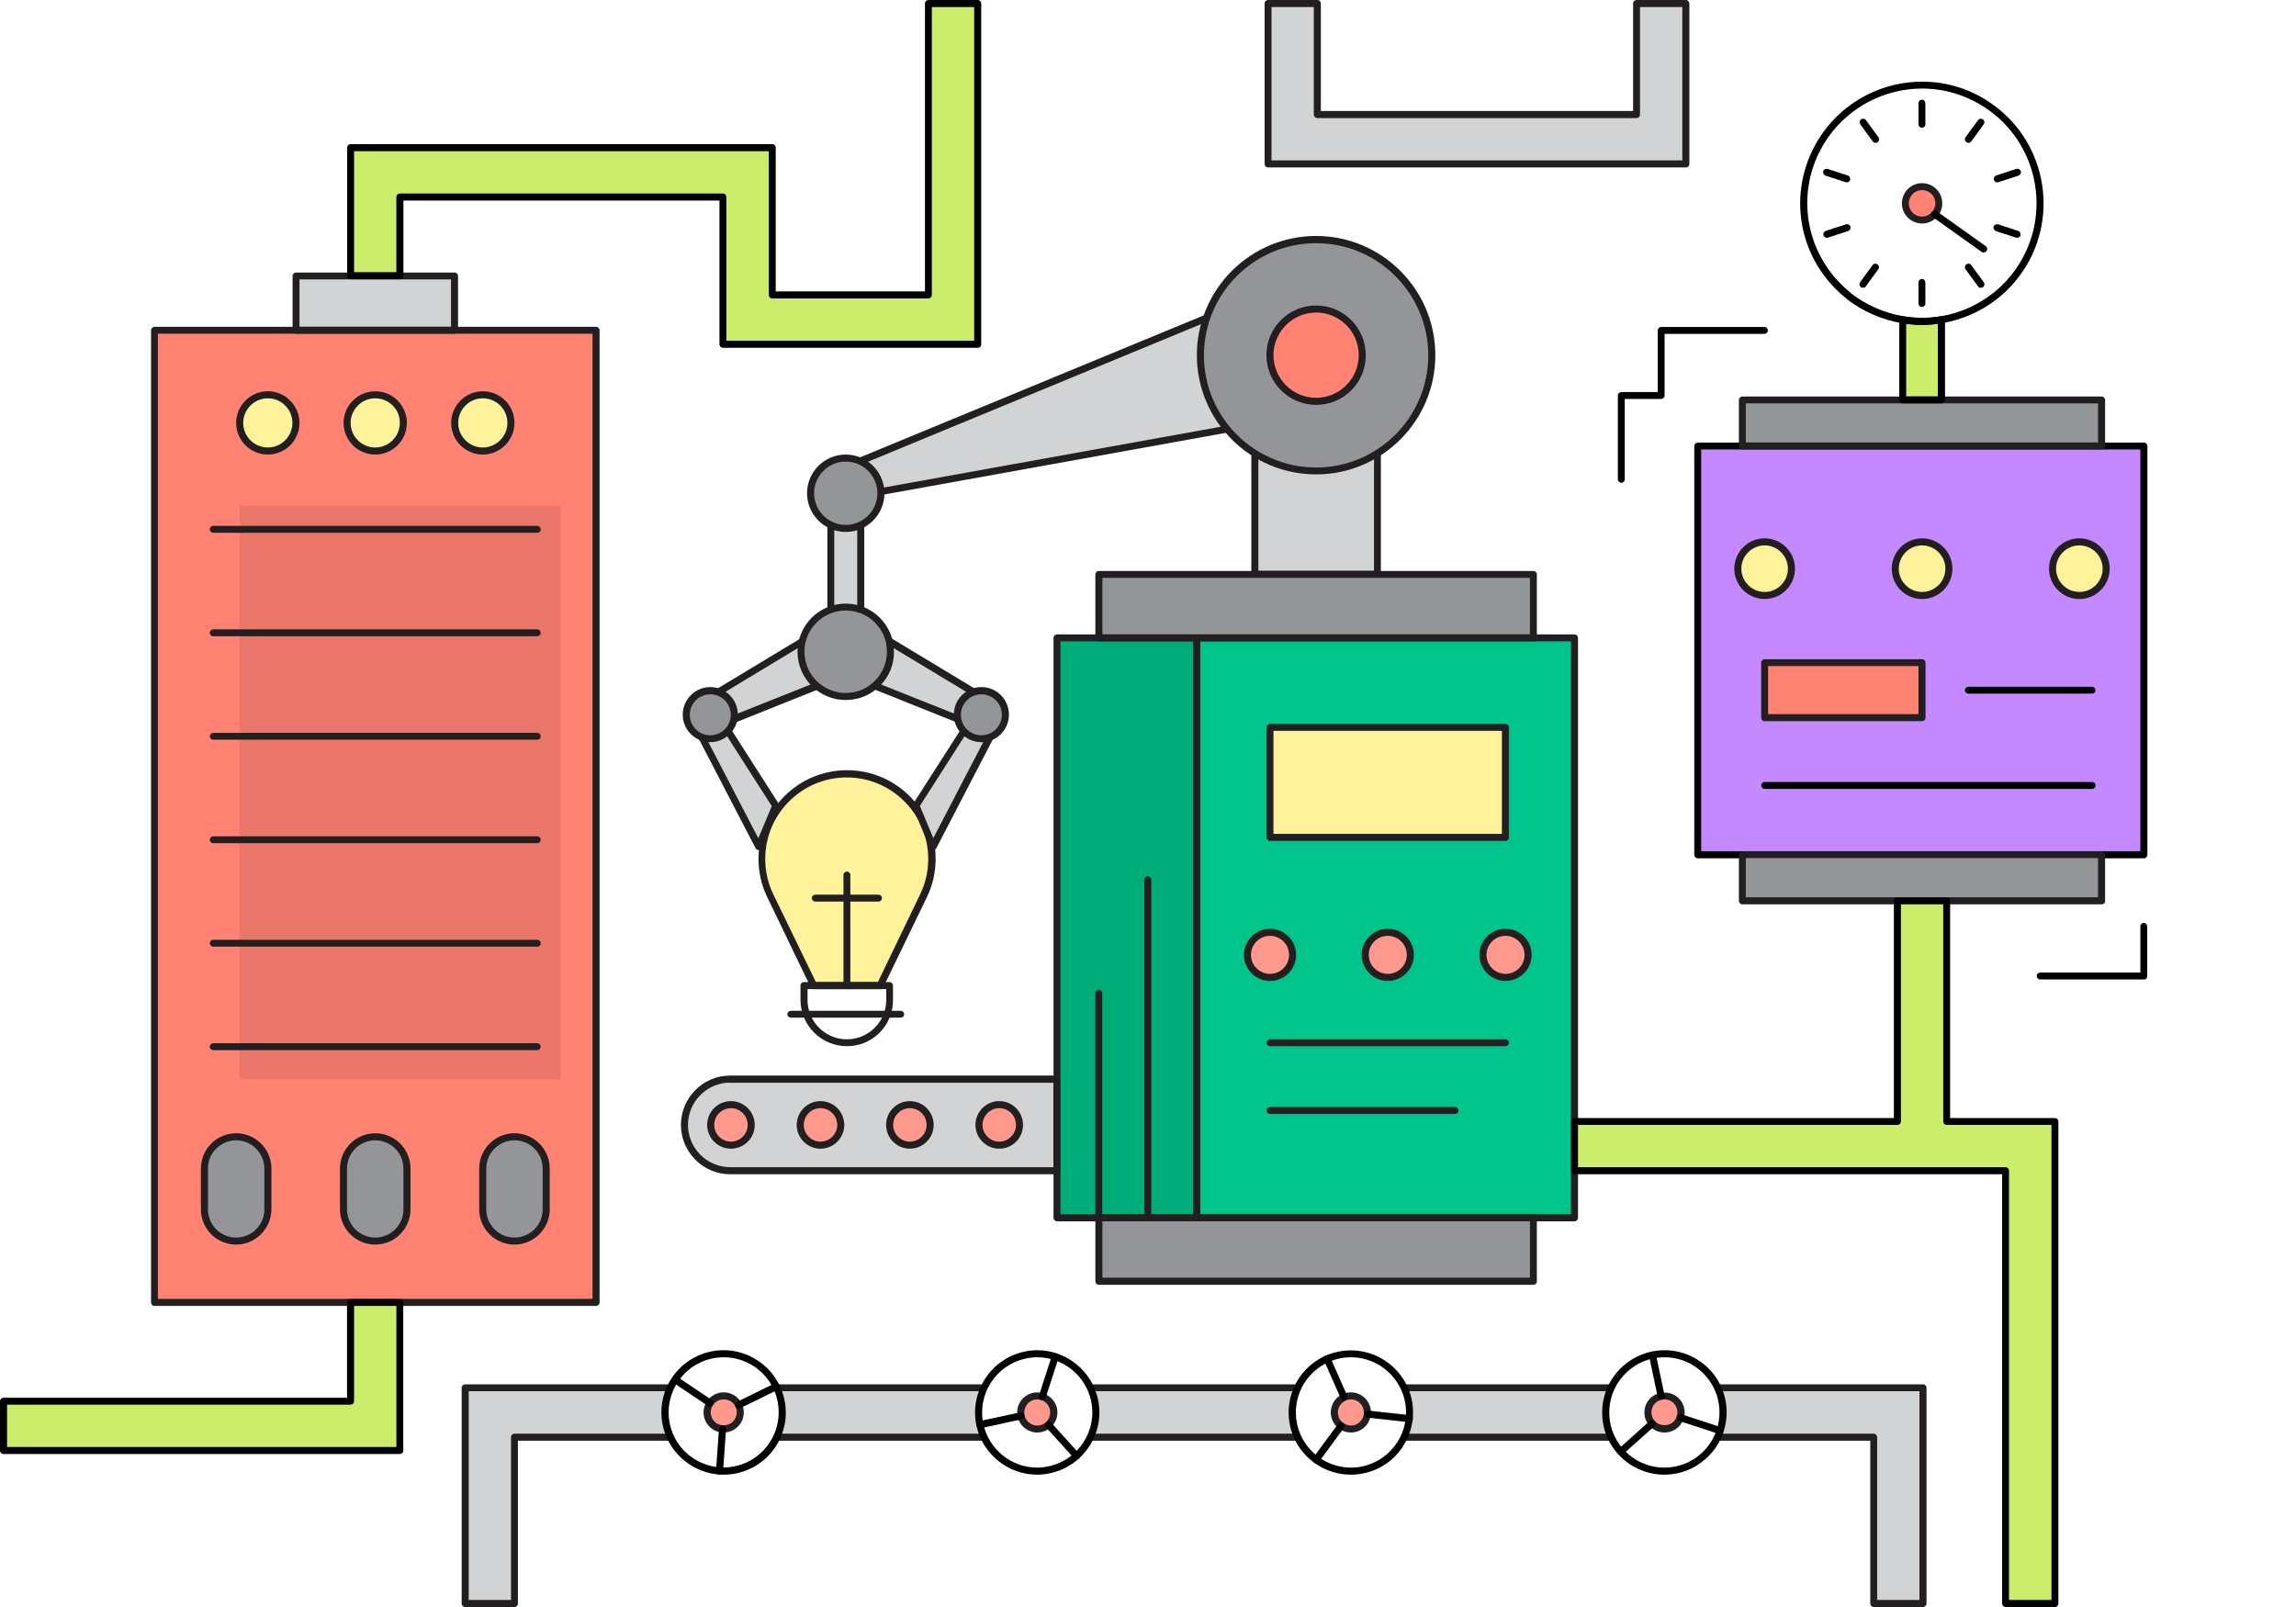 <?xml version="1.0" encoding="utf-8"?>
<!-- Generator: Adobe Illustrator 16.0.0, SVG Export Plug-In . SVG Version: 6.00 Build 0)  -->
<!DOCTYPE svg PUBLIC "-//W3C//DTD SVG 1.1//EN" "http://www.w3.org/Graphics/SVG/1.1/DTD/svg11.dtd">
<svg version="1.1" id="Layer_1" xmlns="http://www.w3.org/2000/svg" xmlns:xlink="http://www.w3.org/1999/xlink" x="0px" y="0px"
	 width="1400px" height="980px" viewBox="0 0 1400 980" enable-background="new 0 0 1400 980" xml:space="preserve">
<g>
	<g>
		<g>
			<rect fill="#FFFFFF" width="1400" height="980"/>
		</g>
	</g>
	<g>
		<rect x="94.2" y="201.4" fill="#FF8273" width="269.3" height="592.8"/>
		<path fill="#231F20" d="M363.5,796.4H94.2c-1.2,0-2.1-1-2.1-2.1V201.4c0-1.2,1-2.1,2.1-2.1h269.3c1.2,0,2.1,1,2.1,2.1v592.8
			C365.6,795.4,364.6,796.4,363.5,796.4z M96.3,792.1h265V203.5h-265V792.1z"/>
	</g>
	<g>
		<rect x="146.1" y="308.6" fill="#EB776A" width="195.9" height="349.5"/>
	</g>
	<g>
		<polygon fill="#D1D3D4" points="520.8,302.8 515.7,284.9 762.2,183.1 765.2,258.7 		"/>
		<path fill="#231F20" d="M520.8,304.9c-0.9,0-1.8-0.6-2.1-1.6l-5-17.9c-0.3-1,0.2-2.2,1.3-2.6l246.4-101.8c0.6-0.3,1.4-0.2,2,0.2
			c0.6,0.4,1,1,1,1.7l3,75.6c0,1.1-0.7,2-1.8,2.2l-244.4,44.1C521,304.9,520.9,304.9,520.8,304.9z M518.3,286.1l4,14.2l240.6-43.4
			l-2.8-70.7L518.3,286.1z"/>
	</g>
	<g>
		<rect x="506.6" y="317.9" fill="#D1D3D4" width="18.3" height="73.4"/>
		<path fill="#231F20" d="M524.9,393.4h-18.3c-1.2,0-2.1-1-2.1-2.1v-73.4c0-1.2,1-2.1,2.1-2.1h18.3c1.2,0,2.1,1,2.1,2.1v73.4
			C527,392.4,526.1,393.4,524.9,393.4z M508.7,389.1h14V320h-14V389.1z"/>
	</g>
	<g>
		<rect x="765.2" y="267" fill="#D1D3D4" width="74.8" height="83.3"/>
		<path fill="#231F20" d="M839.9,352.4h-74.8c-1.2,0-2.1-1-2.1-2.1V267c0-1.2,1-2.1,2.1-2.1h74.8c1.2,0,2.1,1,2.1,2.1v83.3
			C842.1,351.5,841.1,352.4,839.9,352.4z M767.3,348.1h70.5v-79h-70.5V348.1z"/>
	</g>
	<g>
		<path fill="#FFF29B" d="M516.4,471.9c-28.6,0-51.9,23.2-51.9,51.9c0,7.7,1.7,15,4.7,21.5l26.8,55.6v0.2h0.1h40.5l26.3-54.7
			c3.3-6.8,5.2-14.5,5.2-22.7C568.2,495.1,545,471.9,516.4,471.9z"/>
		<path fill="#231F20" d="M536.7,603.2h-40.5c-1.1,0-2-0.8-2.2-1.8l-26.6-55.2c-3.3-7.1-4.9-14.7-4.9-22.5c0-29.8,24.2-54,54-54
			c29.8,0,54,24.2,54,54c0,8.3-1.8,16.2-5.4,23.6L538.6,602C538.3,602.8,537.5,603.2,536.7,603.2z M497.5,598.9h37.8l25.7-53.4
			c3.3-6.8,5-14.1,5-21.7c0-27.4-22.3-49.7-49.7-49.7c-27.4,0-49.7,22.3-49.7,49.7c0,7.2,1.5,14.1,4.5,20.7L497.5,598.9z"/>
	</g>
	<g>
		<path fill="#231F20" d="M516.4,638c-15.6,0-28.3-12.7-28.3-28.3v-8.7c0-1.2,1-2.1,2.1-2.1h52.2c1.2,0,2.1,1,2.1,2.1v8.7
			C544.7,625.4,532,638,516.4,638z M492.4,603.2v6.6c0,13.2,10.7,24,24,24c13.2,0,24-10.7,24-24v-6.6H492.4z"/>
	</g>
	<g>
		<path fill="#231F20" d="M549.2,620.6h-67c-1.2,0-2.1-1-2.1-2.1c0-1.2,1-2.1,2.1-2.1h67c1.2,0,2.1,1,2.1,2.1
			C551.4,619.7,550.4,620.6,549.2,620.6z"/>
	</g>
	<g>
		<rect x="644.5" y="389" fill="#00AD79" width="85.3" height="353.7"/>
		<path fill="#231F20" d="M729.8,744.8h-85.3c-1.2,0-2.1-1-2.1-2.1V389c0-1.2,1-2.1,2.1-2.1h85.3c1.2,0,2.1,1,2.1,2.1v353.7
			C731.9,743.8,730.9,744.8,729.8,744.8z M646.6,740.5h81V391.1h-81V740.5z"/>
	</g>
	<g>
		<rect x="729.8" y="389" fill="#00C489" width="230.3" height="353.7"/>
		<path fill="#231F20" d="M960.1,744.8H729.8c-1.2,0-2.1-1-2.1-2.1V389c0-1.2,1-2.1,2.1-2.1h230.3c1.2,0,2.1,1,2.1,2.1v353.7
			C962.2,743.8,961.3,744.8,960.1,744.8z M731.9,740.5h226V391.1h-226V740.5z"/>
	</g>
	<g>
		<path fill="#D1D3D4" d="M644.5,658.1H445.3c-15.4,0-27.9,12.5-27.9,27.9c0,15.4,12.5,27.9,27.9,27.9h199.1V658.1z"/>
		<path fill="#231F20" d="M644.5,716.1H445.3c-16.6,0-30.1-13.5-30.1-30.1c0-16.6,13.5-30.1,30.1-30.1h199.1c1.2,0,2.1,1,2.1,2.1
			v55.8C646.6,715.1,645.6,716.1,644.5,716.1z M445.3,660.2c-14.2,0-25.8,11.6-25.8,25.8s11.6,25.8,25.8,25.8h197v-51.5H445.3z"/>
	</g>
	<g>
		<path fill="#FF998D" d="M458.1,686c0,6.8-5.5,12.4-12.4,12.4s-12.4-5.5-12.4-12.4c0-6.8,5.5-12.4,12.4-12.4S458.1,679.2,458.1,686
			z"/>
		<path fill="#231F20" d="M445.7,700.5c-8,0-14.5-6.5-14.5-14.5c0-8,6.5-14.5,14.5-14.5c8,0,14.5,6.5,14.5,14.5
			C460.2,694,453.7,700.5,445.7,700.5z M445.7,675.8c-5.6,0-10.2,4.6-10.2,10.2s4.6,10.2,10.2,10.2c5.6,0,10.2-4.6,10.2-10.2
			S451.3,675.8,445.7,675.8z"/>
	</g>
	<g>
		<circle fill="#FF998D" cx="500.3" cy="686" r="12.4"/>
		<path fill="#231F20" d="M500.3,700.5c-8,0-14.5-6.5-14.5-14.5c0-8,6.5-14.5,14.5-14.5s14.5,6.5,14.5,14.5
			C514.8,694,508.3,700.5,500.3,700.5z M500.3,675.8c-5.6,0-10.2,4.6-10.2,10.2s4.6,10.2,10.2,10.2s10.2-4.6,10.2-10.2
			S505.9,675.8,500.3,675.8z"/>
	</g>
	<g>
		<circle fill="#FF998D" cx="554.8" cy="686" r="12.4"/>
		<path fill="#231F20" d="M554.8,700.5c-8,0-14.5-6.5-14.5-14.5c0-8,6.5-14.5,14.5-14.5c8,0,14.5,6.5,14.5,14.5
			C569.3,694,562.8,700.5,554.8,700.5z M554.8,675.8c-5.6,0-10.2,4.6-10.2,10.2s4.6,10.2,10.2,10.2c5.6,0,10.2-4.6,10.2-10.2
			S560.4,675.8,554.8,675.8z"/>
	</g>
	<g>
		<path fill="#FF998D" d="M621.7,686c0,6.8-5.5,12.4-12.4,12.4c-6.8,0-12.4-5.5-12.4-12.4c0-6.8,5.5-12.4,12.4-12.4
			C616.2,673.7,621.7,679.2,621.7,686z"/>
		<path fill="#231F20" d="M609.3,700.5c-8,0-14.5-6.5-14.5-14.5c0-8,6.5-14.5,14.5-14.5c8,0,14.5,6.5,14.5,14.5
			C623.8,694,617.3,700.5,609.3,700.5z M609.3,675.8c-5.6,0-10.2,4.6-10.2,10.2s4.6,10.2,10.2,10.2c5.6,0,10.2-4.6,10.2-10.2
			S615,675.8,609.3,675.8z"/>
	</g>
	<g>
		<rect x="670" y="742.7" fill="#939598" width="265" height="38.7"/>
		<path fill="#231F20" d="M935,783.5H670c-1.2,0-2.1-1-2.1-2.1v-38.7c0-1.2,1-2.1,2.1-2.1h265c1.2,0,2.1,1,2.1,2.1v38.7
			C937.2,782.5,936.2,783.5,935,783.5z M672.2,779.2h260.7v-34.4H672.2V779.2z"/>
	</g>
	<g>
		<rect x="670" y="350.3" fill="#939598" width="265" height="38.7"/>
		<path fill="#231F20" d="M935,391.1H670c-1.2,0-2.1-1-2.1-2.1v-38.7c0-1.2,1-2.1,2.1-2.1h265c1.2,0,2.1,1,2.1,2.1V389
			C937.2,390.1,936.2,391.1,935,391.1z M672.2,386.8h260.7v-34.4H672.2V386.8z"/>
	</g>
	<g>
		<path fill="#939598" d="M873.1,216.6c0,38.9-31.6,70.5-70.5,70.5c-38.9,0-70.5-31.6-70.5-70.5c0-38.9,31.6-70.5,70.5-70.5
			C841.5,146.1,873.1,177.7,873.1,216.6z"/>
		<path fill="#231F20" d="M802.5,289.3c-40.1,0-72.7-32.6-72.7-72.7c0-40.1,32.6-72.7,72.7-72.7c40.1,0,72.7,32.6,72.7,72.7
			C875.2,256.7,842.6,289.3,802.5,289.3z M802.5,148.3c-37.7,0-68.4,30.7-68.4,68.4c0,37.7,30.7,68.4,68.4,68.4
			c37.7,0,68.4-30.7,68.4-68.4C870.9,179,840.2,148.3,802.5,148.3z"/>
	</g>
	<g>
		<path fill="#FF8273" d="M830.7,216.6c0,15.5-12.6,28.2-28.1,28.2c-15.6,0-28.1-12.6-28.1-28.2c0-15.5,12.6-28.1,28.1-28.1
			C818.1,188.5,830.7,201.1,830.7,216.6z"/>
		<path fill="#231F20" d="M802.5,246.9c-16.7,0-30.3-13.6-30.3-30.3c0-16.7,13.6-30.3,30.3-30.3s30.3,13.6,30.3,30.3
			C832.8,233.4,819.3,246.9,802.5,246.9z M802.5,190.6c-14.3,0-26,11.7-26,26c0,14.3,11.7,26,26,26s26-11.7,26-26
			C828.5,202.3,816.9,190.6,802.5,190.6z"/>
	</g>
	<g>
		<polygon fill="#D1D3D4" points="534.9,386.7 603.7,428.2 593.9,442.4 524.1,414.5 		"/>
		<path fill="#231F20" d="M593.9,444.6c-0.3,0-0.5-0.1-0.8-0.2l-69.8-27.9c-1.1-0.4-1.6-1.7-1.2-2.8l10.8-27.9
			c0.2-0.6,0.7-1.1,1.3-1.3c0.6-0.2,1.3-0.1,1.8,0.2l68.8,41.5c0.5,0.3,0.9,0.8,1,1.4c0.1,0.6,0,1.2-0.3,1.7l-9.8,14.2
			C595.3,444.2,594.6,444.6,593.9,444.6z M526.9,413.3l66.2,26.4l7.5-10.9l-64.7-39L526.9,413.3z"/>
	</g>
	<g>
		<polygon fill="#D1D3D4" points="606.3,444.4 569,516.2 558.5,491.3 592.6,438 		"/>
		<path fill="#231F20" d="M569,518.4C568.9,518.4,568.9,518.4,569,518.4c-0.9,0-1.7-0.6-2-1.3l-10.4-24.9c-0.3-0.7-0.2-1.4,0.2-2
			l34.1-53.3c0.6-0.9,1.7-1.2,2.7-0.8l13.6,6.4c0.5,0.3,0.9,0.7,1.1,1.3c0.2,0.6,0.1,1.2-0.1,1.7l-37.3,71.8
			C570.5,517.9,569.8,518.4,569,518.4z M560.9,491.5l8.2,19.6l34.2-65.8l-9.9-4.6L560.9,491.5z"/>
	</g>
	<g>
		<circle fill="#939598" cx="598.4" cy="435.9" r="14.6"/>
		<path fill="#231F20" d="M598.4,452.6c-9.2,0-16.8-7.5-16.8-16.8c0-9.2,7.5-16.8,16.8-16.8s16.8,7.5,16.8,16.8
			C615.2,445.1,607.7,452.6,598.4,452.6z M598.4,423.4c-6.9,0-12.5,5.6-12.5,12.5s5.6,12.5,12.5,12.5s12.5-5.6,12.5-12.5
			S605.3,423.4,598.4,423.4z"/>
	</g>
	<g>
		<polygon fill="#D1D3D4" points="496.6,386.7 427.8,428.2 437.6,442.4 507.4,414.5 		"/>
		<path fill="#231F20" d="M437.6,444.6c-0.7,0-1.4-0.3-1.8-0.9l-9.8-14.2c-0.3-0.5-0.5-1.1-0.3-1.7c0.1-0.6,0.5-1.1,1-1.4l68.8-41.5
			c0.5-0.3,1.2-0.4,1.8-0.2c0.6,0.2,1.1,0.7,1.3,1.3l10.8,27.9c0.4,1.1-0.1,2.3-1.2,2.8l-69.8,27.9
			C438.1,444.5,437.9,444.6,437.6,444.6z M430.9,428.8l7.5,10.9l66.2-26.4l-9.1-23.5L430.9,428.8z"/>
	</g>
	<g>
		<polygon fill="#D1D3D4" points="425.2,444.4 462.6,516.2 473,491.3 438.9,438 		"/>
		<path fill="#231F20" d="M462.6,518.4c-0.8,0-1.5-0.4-1.9-1.2l-37.3-71.8c-0.3-0.5-0.3-1.1-0.1-1.7c0.2-0.6,0.6-1,1.1-1.3l13.6-6.4
			c1-0.4,2.1-0.1,2.7,0.8l34.1,53.3c0.4,0.6,0.4,1.3,0.2,2l-10.4,24.9C464.2,517.8,463.5,518.3,462.6,518.4
			C462.6,518.4,462.6,518.4,462.6,518.4z M428.2,445.4l34.2,65.8l8.2-19.6l-32.5-50.8L428.2,445.4z"/>
	</g>
	<g>
		<path fill="#939598" d="M543,397.5c0,15.1-12.2,27.3-27.3,27.3c-15.1,0-27.3-12.2-27.3-27.3c0-15.1,12.2-27.3,27.3-27.3
			C530.8,370.2,543,382.4,543,397.5z"/>
		<path fill="#231F20" d="M515.7,426.9c-16.2,0-29.4-13.2-29.4-29.4c0-16.2,13.2-29.4,29.4-29.4c16.2,0,29.4,13.2,29.4,29.4
			C545.2,413.7,532,426.9,515.7,426.9z M515.7,372.3c-13.9,0-25.2,11.3-25.2,25.1c0,13.9,11.3,25.2,25.2,25.2
			c13.9,0,25.1-11.3,25.1-25.2C540.9,383.6,529.6,372.3,515.7,372.3z"/>
	</g>
	<g>
		<path fill="#939598" d="M447.7,435.9c0,8.1-6.5,14.6-14.6,14.6c-8.1,0-14.6-6.5-14.6-14.6c0-8.1,6.5-14.6,14.6-14.6
			C441.2,421.2,447.7,427.8,447.7,435.9z"/>
		<path fill="#231F20" d="M433.1,452.6c-9.2,0-16.8-7.5-16.8-16.8c0-9.2,7.5-16.8,16.8-16.8c9.2,0,16.8,7.5,16.8,16.8
			C449.9,445.1,442.3,452.6,433.1,452.6z M433.1,423.4c-6.9,0-12.5,5.6-12.5,12.5s5.6,12.5,12.5,12.5c6.9,0,12.5-5.6,12.5-12.5
			S440,423.4,433.1,423.4z"/>
	</g>
	<g>
		<path fill="#939598" d="M537.2,300.8c0,11.9-9.6,21.5-21.5,21.5c-11.9,0-21.5-9.6-21.5-21.5c0-11.9,9.6-21.5,21.5-21.5
			C527.6,279.3,537.2,289,537.2,300.8z"/>
		<path fill="#231F20" d="M515.7,324.4c-13,0-23.6-10.6-23.6-23.6c0-13,10.6-23.6,23.6-23.6s23.6,10.6,23.6,23.6
			C539.3,313.8,528.7,324.4,515.7,324.4z M515.7,281.5c-10.7,0-19.3,8.7-19.3,19.3s8.7,19.3,19.3,19.3s19.3-8.7,19.3-19.3
			S526.4,281.5,515.7,281.5z"/>
	</g>
	<g>
		<rect x="774.4" y="443.6" fill="#FFF29B" width="143.6" height="67.1"/>
		<path fill="#231F20" d="M918,512.8H774.4c-1.2,0-2.1-1-2.1-2.1v-67.1c0-1.2,1-2.1,2.1-2.1H918c1.2,0,2.1,1,2.1,2.1v67.1
			C920.1,511.9,919.2,512.8,918,512.8z M776.5,508.5h139.3v-62.8H776.5V508.5z"/>
	</g>
	<g>
		<path fill="#FF998D" d="M788.2,582.3c0,7.6-6.2,13.8-13.8,13.8c-7.6,0-13.8-6.2-13.8-13.8s6.2-13.8,13.8-13.8
			C782,568.5,788.2,574.7,788.2,582.3z"/>
		<path fill="#231F20" d="M774.4,598.2c-8.8,0-15.9-7.2-15.9-15.9s7.2-15.9,15.9-15.9s15.9,7.1,15.9,15.9S783.2,598.2,774.4,598.2z
			 M774.4,570.7c-6.4,0-11.6,5.2-11.6,11.6s5.2,11.6,11.6,11.6s11.6-5.2,11.6-11.6S780.8,570.7,774.4,570.7z"/>
	</g>
	<g>
		<path fill="#FF998D" d="M860,582.3c0,7.6-6.2,13.8-13.8,13.8s-13.8-6.2-13.8-13.8s6.2-13.8,13.8-13.8S860,574.7,860,582.3z"/>
		<path fill="#231F20" d="M846.2,598.2c-8.8,0-15.9-7.2-15.9-15.9s7.1-15.9,15.9-15.9c8.8,0,15.9,7.1,15.9,15.9
			S855,598.2,846.2,598.2z M846.2,570.7c-6.4,0-11.6,5.2-11.6,11.6s5.2,11.6,11.6,11.6c6.4,0,11.6-5.2,11.6-11.6
			S852.6,570.7,846.2,570.7z"/>
	</g>
	<g>
		<path fill="#FF998D" d="M931.8,582.3c0,7.6-6.2,13.8-13.8,13.8s-13.8-6.2-13.8-13.8s6.2-13.8,13.8-13.8S931.8,574.7,931.8,582.3z"
			/>
		<path fill="#231F20" d="M918,598.2c-8.8,0-15.9-7.2-15.9-15.9s7.1-15.9,15.9-15.9c8.8,0,15.9,7.1,15.9,15.9S926.8,598.2,918,598.2
			z M918,570.7c-6.4,0-11.6,5.2-11.6,11.6s5.2,11.6,11.6,11.6s11.6-5.2,11.6-11.6S924.4,570.7,918,570.7z"/>
	</g>
	<g>
		<path fill="#231F20" d="M918,638H774.4c-1.2,0-2.1-1-2.1-2.1s1-2.1,2.1-2.1H918c1.2,0,2.1,1,2.1,2.1S919.2,638,918,638z"/>
	</g>
	<g>
		<path fill="#231F20" d="M887.3,679.3H774.4c-1.2,0-2.1-1-2.1-2.1c0-1.2,1-2.1,2.1-2.1h112.9c1.2,0,2.1,1,2.1,2.1
			C889.4,678.3,888.5,679.3,887.3,679.3z"/>
	</g>
	<g>
		<path fill="#231F20" d="M699.9,744.8c-1.2,0-2.1-1-2.1-2.1V536.5c0-1.2,1-2.1,2.1-2.1c1.2,0,2.1,1,2.1,2.1v206.2
			C702.1,743.8,701.1,744.8,699.9,744.8z"/>
	</g>
	<g>
		<path fill="#231F20" d="M670,744.8c-1.2,0-2.1-1-2.1-2.1v-137c0-1.2,1-2.1,2.1-2.1s2.1,1,2.1,2.1v137
			C672.2,743.8,671.2,744.8,670,744.8z"/>
	</g>
	<g>
		<path fill="#231F20" d="M516.4,603.2c-1.2,0-2.1-1-2.1-2.1v-67.5c0-1.2,1-2.1,2.1-2.1c1.2,0,2.1,1,2.1,2.1v67.5
			C518.6,602.3,517.6,603.2,516.4,603.2z"/>
	</g>
	<g>
		<path fill="#231F20" d="M535.7,549.8h-38.6c-1.2,0-2.1-1-2.1-2.1s1-2.1,2.1-2.1h38.6c1.2,0,2.1,1,2.1,2.1S536.9,549.8,535.7,549.8
			z"/>
	</g>
	<g>
		<rect x="1035.2" y="272" fill="#C489FF" width="272.1" height="249.3"/>
		<path d="M1307.3,523.4h-272.1c-1.2,0-2.1-1-2.1-2.1V272c0-1.2,1-2.1,2.1-2.1h272.1c1.2,0,2.1,1,2.1,2.1v249.3
			C1309.4,522.4,1308.5,523.4,1307.3,523.4z M1037.3,519.1h267.8v-245h-267.8V519.1z"/>
	</g>
	<g>
		<rect x="1062.4" y="243.8" fill="#939598" width="219.1" height="28.1"/>
		<path fill="#231F20" d="M1281.5,274.1h-219.1c-1.2,0-2.1-1-2.1-2.1v-28.1c0-1.2,1-2.1,2.1-2.1h219.1c1.2,0,2.1,1,2.1,2.1V272
			C1283.7,273.2,1282.7,274.1,1281.5,274.1z M1064.5,269.8h214.8V246h-214.8V269.8z"/>
	</g>
	<g>
		<rect x="1062.4" y="521.2" fill="#939598" width="219.1" height="28.1"/>
		<path fill="#231F20" d="M1281.5,551.5h-219.1c-1.2,0-2.1-1-2.1-2.1v-28.1c0-1.2,1-2.1,2.1-2.1h219.1c1.2,0,2.1,1,2.1,2.1v28.1
			C1283.7,550.6,1282.7,551.5,1281.5,551.5z M1064.5,547.2h214.8v-23.9h-214.8V547.2z"/>
	</g>
	<g>
		<path fill="#CCED6B" d="M1160.1,194.9v48.9h23.6v-48.9c-3.9,0.6-7.8,1-11.8,1C1167.9,196,1164,195.6,1160.1,194.9z"/>
		<path d="M1183.8,246h-23.6c-1.2,0-2.1-1-2.1-2.1v-48.9c0-0.6,0.3-1.2,0.8-1.6c0.5-0.4,1.1-0.6,1.7-0.5c8.3,1.4,14.6,1.4,22.9,0
			c0.6-0.1,1.3,0.1,1.7,0.5c0.5,0.4,0.8,1,0.8,1.6v48.9C1185.9,245,1184.9,246,1183.8,246z M1162.3,241.7h19.3v-44.2
			c-6.8,0.9-12.5,0.9-19.3,0V241.7z"/>
	</g>
	<g>
		<path d="M988.6,294.4c-1.2,0-2.1-1-2.1-2.1v-51.1c0-1.2,1-2.1,2.1-2.1h22.2v-37.6c0-1.2,1-2.1,2.1-2.1h63c1.2,0,2.1,1,2.1,2.1
			s-1,2.1-2.1,2.1h-60.9v37.6c0,1.2-1,2.1-2.1,2.1h-22.2v48.9C990.8,293.4,989.8,294.4,988.6,294.4z"/>
	</g>
	<g>
		<path d="M1307.3,597.3H1244c-1.2,0-2.1-1-2.1-2.1c0-1.2,1-2.1,2.1-2.1h61.1v-28.2c0-1.2,1-2.1,2.1-2.1s2.1,1,2.1,2.1v30.3
			C1309.4,596.4,1308.5,597.3,1307.3,597.3z"/>
	</g>
	<g>
		<path d="M1171.9,77.9c-1.2,0-2.1-1-2.1-2.1V62.9c0-1.2,1-2.1,2.1-2.1c1.2,0,2.1,1,2.1,2.1v12.9
			C1174.1,76.9,1173.1,77.9,1171.9,77.9z"/>
	</g>
	<g>
		<path d="M1143.6,87.1c-0.7,0-1.3-0.3-1.7-0.9l-7.6-10.4c-0.7-1-0.5-2.3,0.5-3c1-0.7,2.3-0.5,3,0.5l7.6,10.4c0.7,1,0.5,2.3-0.5,3
			C1144.5,87,1144,87.1,1143.6,87.1z"/>
	</g>
	<g>
		<path d="M1126.1,111.2c-0.2,0-0.4,0-0.7-0.1l-12.3-4c-1.1-0.4-1.7-1.6-1.4-2.7c0.4-1.1,1.6-1.7,2.7-1.4l12.3,4
			c1.1,0.4,1.7,1.6,1.4,2.7C1127.9,110.6,1127,111.2,1126.1,111.2z"/>
	</g>
	<g>
		<path d="M1113.9,145c-0.9,0-1.8-0.6-2-1.5c-0.4-1.1,0.3-2.3,1.4-2.7l12.3-4c1.1-0.4,2.3,0.3,2.7,1.4c0.4,1.1-0.3,2.3-1.4,2.7
			l-12.3,4C1114.3,144.9,1114.1,145,1113.9,145z"/>
	</g>
	<g>
		<path d="M1136,175.5c-0.4,0-0.9-0.1-1.3-0.4c-1-0.7-1.2-2-0.5-3l7.6-10.4c0.7-1,2-1.2,3-0.5c1,0.7,1.2,2,0.5,3l-7.6,10.4
			C1137.4,175.2,1136.7,175.5,1136,175.5z"/>
	</g>
	<g>
		<path d="M1171.9,187.2L1171.9,187.2c-1.2,0-2.1-1-2.1-2.1l0-12.9c0-1.2,1-2.1,2.1-2.1l0,0c1.2,0,2.1,1,2.1,2.1l0,12.9
			C1174.1,186.2,1173.1,187.2,1171.9,187.2z"/>
	</g>
	<g>
		<path d="M1207.8,175.5c-0.7,0-1.3-0.3-1.7-0.9l-7.6-10.4c-0.7-1-0.5-2.3,0.5-3c1-0.7,2.3-0.5,3,0.5l7.6,10.4c0.7,1,0.5,2.3-0.5,3
			C1208.7,175.4,1208.3,175.5,1207.8,175.5z"/>
	</g>
	<g>
		<path d="M1230,145c-0.2,0-0.4,0-0.7-0.1l-12.3-4c-1.1-0.4-1.7-1.6-1.4-2.7c0.4-1.1,1.6-1.7,2.7-1.4l12.3,4
			c1.1,0.4,1.7,1.6,1.4,2.7C1231.8,144.4,1230.9,145,1230,145z"/>
	</g>
	<g>
		<path d="M1217.8,111.2c-0.9,0-1.7-0.6-2-1.5c-0.4-1.1,0.3-2.3,1.4-2.7l12.3-4c1.1-0.4,2.3,0.3,2.7,1.4c0.4,1.1-0.3,2.3-1.4,2.7
			l-12.3,4C1218.2,111.2,1218,111.2,1217.8,111.2z"/>
	</g>
	<g>
		<path d="M1172,198.1C1172,198.1,1172,198.1,1172,198.1c-11.5,0-22.9-2.7-33.2-7.8c-3.9-2-7.4-4-10.5-6.3c-3-2.2-6-4.8-9.2-8
			c-25.6-25.9-28.6-66.1-7.2-95.6c13.9-19.2,36.4-30.6,60.1-30.6c15.7,0,30.8,4.9,43.5,14.2c33.1,24,40.5,70.5,16.4,103.6
			C1218.1,186.7,1195.6,198.1,1172,198.1z M1172,54c-22.3,0-43.5,10.8-56.6,28.8c-20.2,27.8-17.3,65.6,6.8,90.1
			c3.1,3.1,5.8,5.5,8.7,7.6c2.9,2.1,6.2,4.1,9.9,5.9c9.6,4.8,20.4,7.4,31.2,7.4c22.3,0,43.4-10.7,56.5-28.8
			c22.6-31.2,15.7-75-15.5-97.6C1201,58.7,1186.8,54,1172,54z"/>
	</g>
	<g>
		<path d="M1200.3,87.1c-0.4,0-0.9-0.1-1.3-0.4c-1-0.7-1.2-2-0.5-3l7.6-10.4c0.7-1,2-1.2,3-0.5c1,0.7,1.2,2,0.5,3l-7.6,10.4
			C1201.6,86.8,1200.9,87.1,1200.3,87.1z"/>
	</g>
	<g>
		<circle fill="#FF8273" cx="1172" cy="123.9" r="10.2"/>
		<path fill="#231F20" d="M1172,136.3c-6.8,0-12.3-5.5-12.3-12.3s5.5-12.3,12.3-12.3c6.8,0,12.3,5.5,12.3,12.3
			S1178.8,136.3,1172,136.3z M1172,115.9c-4.4,0-8.1,3.6-8.1,8.1s3.6,8.1,8.1,8.1c4.4,0,8.1-3.6,8.1-8.1S1176.4,115.9,1172,115.9z"
			/>
	</g>
	<g>
		<path d="M1209.5,154c-0.4,0-0.9-0.1-1.2-0.4l-29.9-21.3c-1-0.7-1.2-2-0.5-3c0.7-1,2-1.2,3-0.5l29.9,21.3c1,0.7,1.2,2,0.5,3
			C1210.9,153.7,1210.2,154,1209.5,154z"/>
	</g>
	<g>
		<circle fill="#FFF29B" cx="1076" cy="346.8" r="16.4"/>
		<path fill="#231F20" d="M1076,365.3c-10.2,0-18.5-8.3-18.5-18.5s8.3-18.5,18.5-18.5s18.5,8.3,18.5,18.5S1086.2,365.3,1076,365.3z
			 M1076,332.6c-7.8,0-14.2,6.4-14.2,14.2s6.4,14.2,14.2,14.2c7.8,0,14.2-6.4,14.2-14.2S1083.8,332.6,1076,332.6z"/>
	</g>
	<g>
		<circle fill="#FFF29B" cx="1172" cy="346.8" r="16.4"/>
		<path fill="#231F20" d="M1172,365.3c-10.2,0-18.5-8.3-18.5-18.5s8.3-18.5,18.5-18.5c10.2,0,18.5,8.3,18.5,18.5
			S1182.2,365.3,1172,365.3z M1172,332.6c-7.8,0-14.2,6.4-14.2,14.2s6.4,14.2,14.2,14.2c7.8,0,14.2-6.4,14.2-14.2
			S1179.8,332.6,1172,332.6z"/>
	</g>
	<g>
		<path fill="#FFF29B" d="M1284.3,346.8c0,9-7.3,16.4-16.4,16.4s-16.4-7.3-16.4-16.4s7.3-16.4,16.4-16.4S1284.3,337.7,1284.3,346.8z
			"/>
		<path fill="#231F20" d="M1267.9,365.3c-10.2,0-18.5-8.3-18.5-18.5s8.3-18.5,18.5-18.5s18.5,8.3,18.5,18.5
			S1278.1,365.3,1267.9,365.3z M1267.9,332.6c-7.8,0-14.2,6.4-14.2,14.2s6.4,14.2,14.2,14.2c7.8,0,14.2-6.4,14.2-14.2
			S1275.8,332.6,1267.9,332.6z"/>
	</g>
	<g>
		<rect x="1076" y="404.1" fill="#FF8273" width="96" height="33.6"/>
		<path fill="#231F20" d="M1172,439.8h-96c-1.2,0-2.1-1-2.1-2.1v-33.6c0-1.2,1-2.1,2.1-2.1h96c1.2,0,2.1,1,2.1,2.1v33.6
			C1174.1,438.9,1173.1,439.8,1172,439.8z M1078.1,435.5h91.7v-29.3h-91.7V435.5z"/>
	</g>
	<g>
		<path d="M1275.6,481.1H1076c-1.2,0-2.1-1-2.1-2.1s1-2.1,2.1-2.1h199.7c1.2,0,2.1,1,2.1,2.1S1276.8,481.1,1275.6,481.1z"/>
	</g>
	<g>
		<path d="M1275.6,423h-75.4c-1.2,0-2.1-1-2.1-2.1c0-1.2,1-2.1,2.1-2.1h75.4c1.2,0,2.1,1,2.1,2.1
			C1277.8,422.1,1276.8,423,1275.6,423z"/>
	</g>
	<g>
		<rect x="180.5" y="168.3" fill="#D1D3D4" width="96.7" height="33.1"/>
		<path fill="#231F20" d="M277.2,203.5h-96.7c-1.2,0-2.1-1-2.1-2.1v-33.1c0-1.2,1-2.1,2.1-2.1h96.7c1.2,0,2.1,1,2.1,2.1v33.1
			C279.3,202.6,278.3,203.5,277.2,203.5z M182.6,199.2H275v-28.8h-92.4V199.2z"/>
	</g>
	<g>
		<g>
			<polygon fill="#CCED6B" points="596.2,210 440.8,210 440.8,120.1 243.9,120.1 243.9,168.1 213.8,168.1 213.8,90 470.9,90 
				470.9,179.9 566.1,179.9 566.1,2.1 596.2,2.1 			"/>
			<path d="M596.2,212.1H440.8c-1.2,0-2.1-1-2.1-2.1v-87.7H246v45.9c0,1.2-1,2.1-2.1,2.1h-30.1c-1.2,0-2.1-1-2.1-2.1V90
				c0-1.2,1-2.1,2.1-2.1h257.1c1.2,0,2.1,1,2.1,2.1v87.7H564V2.1c0-1.2,1-2.1,2.1-2.1h30.1c1.2,0,2.1,1,2.1,2.1V210
				C598.3,211.2,597.4,212.1,596.2,212.1z M443,207.8H594V4.3h-25.8v175.6c0,1.2-1,2.1-2.1,2.1h-95.2c-1.2,0-2.1-1-2.1-2.1V92.2
				H215.9V166h25.8v-45.9c0-1.2,1-2.1,2.1-2.1h197c1.2,0,2.1,1,2.1,2.1V207.8z"/>
		</g>
	</g>
	<g>
		<g>
			<polygon fill="#D1D3D4" points="1028,100 773.2,100 773.2,2.1 803.2,2.1 803.2,69.9 997.9,69.9 997.9,2.1 1028,2.1 			"/>
			<path fill="#231F20" d="M1028,102.1H773.2c-1.2,0-2.1-1-2.1-2.1V2.1c0-1.2,1-2.1,2.1-2.1h30.1c1.2,0,2.1,1,2.1,2.1v65.6h190.4
				V2.1c0-1.2,1-2.1,2.1-2.1h30.1c1.2,0,2.1,1,2.1,2.1V100C1030.1,101.2,1029.2,102.1,1028,102.1z M775.3,97.8h250.5V4.3h-25.8v65.6
				c0,1.2-1,2.1-2.1,2.1H803.2c-1.2,0-2.1-1-2.1-2.1V4.3h-25.8V97.8z"/>
		</g>
	</g>
	<g>
		<g>
			<polygon fill="#D1D3D4" points="1172.6,977.9 1142.5,977.9 1142.5,876.4 313.7,876.4 313.7,977.9 283.6,977.9 283.6,846.3 
				1172.6,846.3 			"/>
			<path fill="#231F20" d="M1172.6,980h-30.1c-1.2,0-2.1-1-2.1-2.1v-99.3H315.8v99.3c0,1.2-1,2.1-2.1,2.1h-30.1
				c-1.2,0-2.1-1-2.1-2.1V846.3c0-1.2,1-2.1,2.1-2.1h889c1.2,0,2.1,1,2.1,2.1v131.6C1174.7,979,1173.7,980,1172.6,980z
				 M1144.6,975.7h25.8V848.4H285.8v127.3h25.8v-99.3c0-1.2,1-2.1,2.1-2.1h828.8c1.2,0,2.1,1,2.1,2.1V975.7z"/>
		</g>
	</g>
	<g>
		<g>
			<path fill="#FFFFFF" d="M461.2,831.6c16.4,11,20.8,33.2,9.7,49.6c-11,16.4-33.2,20.7-49.7,9.7c-16.4-11-20.8-33.2-9.7-49.6
				C422.6,825,444.8,820.6,461.2,831.6z"/>
			<path d="M441.2,899.3c-7.5,0-14.8-2.2-21.1-6.5c-8.4-5.7-14.1-14.2-16.1-24.2c-1.9-9.9,0.1-20,5.7-28.4
				c7.1-10.5,18.8-16.8,31.5-16.8c7.5,0,14.8,2.2,21.1,6.5c8.4,5.6,14.1,14.2,16.1,24.2c2,9.9-0.1,20-5.7,28.5
				C465.7,893,453.9,899.3,441.2,899.3z M441.3,827.7c-11.2,0-21.7,5.6-27.9,14.9c-5,7.5-6.8,16.4-5.1,25.2
				c1.7,8.8,6.8,16.4,14.2,21.4c5.6,3.7,12.1,5.7,18.7,5.7c11.2,0,21.7-5.6,27.9-14.9c5-7.5,6.8-16.4,5.1-25.2
				c-1.7-8.8-6.8-16.4-14.2-21.4C454.4,829.7,448,827.7,441.3,827.7z"/>
		</g>
		<g>
			<path fill="#FF998D" d="M446.9,852.9c4.6,3.1,5.9,9.4,2.7,14c-3.1,4.6-9.4,5.9-14,2.7c-4.6-3.1-5.9-9.4-2.8-14
				C436,851.1,442.2,849.8,446.9,852.9z"/>
			<path fill="#231F20" d="M441.2,873.6c-2.4,0-4.8-0.7-6.8-2.1c-5.6-3.8-7.1-11.4-3.3-17c2.3-3.4,6.1-5.4,10.2-5.4
				c2.4,0,4.8,0.7,6.8,2.1c2.7,1.8,4.6,4.6,5.2,7.8c0.6,3.2,0,6.5-1.9,9.2C449.1,871.6,445.3,873.6,441.2,873.6z M441.3,853.4
				c-2.7,0-5.1,1.3-6.6,3.5c-2.4,3.6-1.5,8.6,2.2,11c3.5,2.4,8.7,1.4,11-2.2c1.2-1.8,1.6-3.9,1.2-6c-0.4-2.1-1.6-3.9-3.4-5.1
				C444.4,853.8,442.8,853.4,441.3,853.4z"/>
		</g>
		<g>
			<path d="M432.9,857.8c-0.4,0-0.8-0.1-1.2-0.4l-21.3-14.3c-1-0.7-1.2-2-0.6-3c0.7-1,2-1.2,3-0.6l21.3,14.3c1,0.7,1.2,2,0.6,3
				C434.2,857.5,433.5,857.8,432.9,857.8z"/>
		</g>
		<g>
			<path d="M438.8,899.2c-0.1,0-0.1,0-0.2,0c-1.2-0.1-2.1-1.1-2-2.3l1.8-25.6c0.1-1.2,1.1-2.1,2.3-2c1.2,0.1,2.1,1.1,2,2.3
				l-1.8,25.6C440.9,898.3,439.9,899.2,438.8,899.2z"/>
		</g>
		<g>
			<path d="M450.3,859c-0.8,0-1.6-0.4-1.9-1.2c-0.5-1.1-0.1-2.3,1-2.9l23-11.3c1-0.5,2.4-0.1,2.9,1c0.5,1.1,0.1,2.3-1,2.9l-23,11.3
				C451,859,450.6,859,450.3,859z"/>
		</g>
	</g>
	<g>
		<g>
			<path fill="#FFFFFF" d="M625,826.4c19.3-4.2,38.3,8.1,42.5,27.4c4.2,19.3-8.1,38.3-27.5,42.5c-19.3,4.2-38.3-8.1-42.5-27.4
				C593.3,849.5,605.6,830.5,625,826.4z"/>
			<path d="M632.4,899.3c-17.7,0-33.3-12.6-37-29.9c-4.4-20.4,8.7-40.7,29.1-45.1c2.6-0.6,5.3-0.9,8-0.9c17.7,0,33.3,12.6,37,30
				c4.4,20.4-8.7,40.6-29.1,45C637.8,899,635.1,899.3,632.4,899.3z M632.5,827.7c-2.4,0-4.8,0.3-7.1,0.8
				c-18.1,3.9-29.7,21.8-25.8,39.9c3.3,15.4,17.1,26.6,32.8,26.6c2.4,0,4.8-0.3,7.1-0.8c18.1-3.9,29.7-21.8,25.8-39.9
				C662,838.9,648.2,827.7,632.5,827.7z"/>
		</g>
		<g>
			<path fill="#FF998D" d="M630.3,851.5c5.5-1.2,10.8,2.3,12,7.8c1.2,5.5-2.3,10.8-7.8,12c-5.4,1.2-10.8-2.3-12-7.7
				C621.4,858,624.9,852.6,630.3,851.5z"/>
			<path fill="#231F20" d="M632.5,873.6c-5.7,0-10.8-4.1-12-9.7c-0.7-3.2-0.1-6.5,1.7-9.2c1.8-2.7,4.5-4.6,7.7-5.3
				c6.5-1.4,13.2,3,14.6,9.4c1.4,6.6-2.8,13.1-9.4,14.5C634.2,873.5,633.3,873.6,632.5,873.6z M632.5,853.4c-0.6,0-1.1,0.1-1.7,0.2
				c-2.1,0.4-3.9,1.7-5,3.5c-1.1,1.8-1.5,3.9-1.1,6c0.9,4.2,5.2,7,9.4,6.1c4.3-0.9,7-5.2,6.1-9.4C639.5,856,636.2,853.4,632.5,853.4
				z"/>
		</g>
		<g>
			<line fill="#FFFFFF" x1="622.6" y1="863.5" x2="597.5" y2="868.9"/>
			<path d="M597.5,871c-1,0-1.9-0.7-2.1-1.7c-0.2-1.2,0.5-2.3,1.6-2.6l25.1-5.4c1.2-0.2,2.3,0.5,2.6,1.6c0.2,1.2-0.5,2.3-1.6,2.6
				L598,871C597.8,871,597.6,871,597.5,871z"/>
		</g>
		<g>
			<line fill="#FFFFFF" x1="639.3" y1="868.8" x2="656.5" y2="887.9"/>
			<path d="M656.5,890c-0.6,0-1.2-0.2-1.6-0.7l-17.2-19c-0.8-0.9-0.7-2.2,0.2-3c0.9-0.8,2.2-0.7,3,0.2l17.2,19
				c0.8,0.9,0.7,2.2-0.2,3C657.5,889.8,657,890,656.5,890z"/>
		</g>
		<g>
			<line fill="#FFFFFF" x1="635.6" y1="851.7" x2="643.4" y2="827.3"/>
			<path d="M635.6,853.9c-0.2,0-0.4,0-0.7-0.1c-1.1-0.4-1.8-1.6-1.4-2.7l7.9-24.4c0.4-1.1,1.6-1.7,2.7-1.4c1.1,0.4,1.7,1.6,1.4,2.7
				l-7.9,24.4C637.3,853.3,636.5,853.9,635.6,853.9z"/>
		</g>
	</g>
	<g>
		<g>
			<path fill="#FFFFFF" d="M856.4,846.9c8,18.1-0.2,39.2-18.3,47.2c-18.1,8-39.2-0.2-47.2-18.3c-8-18.1,0.2-39.2,18.3-47.2
				C827.3,820.6,848.5,828.8,856.4,846.9z"/>
			<path d="M823.7,899.3c-15,0-28.7-8.9-34.7-22.6c-4.1-9.3-4.3-19.6-0.7-29c3.7-9.4,10.8-16.9,20.1-21c4.9-2.1,10-3.2,15.3-3.2
				c15,0,28.6,8.9,34.7,22.6c8.4,19.1-0.3,41.6-19.4,50C834.1,898.2,829,899.3,823.7,899.3z M823.7,827.7c-4.7,0-9.2,1-13.5,2.9
				c-8.2,3.6-14.5,10.2-17.8,18.6c-3.2,8.4-3,17.5,0.6,25.7c5.4,12.2,17.5,20.1,30.8,20.1c4.7,0,9.2-1,13.5-2.9
				c17-7.5,24.7-27.4,17.2-44.3C849.1,835.6,837,827.7,823.7,827.7z"/>
		</g>
		<g>
			<path fill="#FF998D" d="M832.9,857.3c2.2,5.1-0.1,11.1-5.2,13.3c-5.1,2.3-11.1-0.1-13.3-5.2c-2.2-5.1,0.1-11.1,5.2-13.3
				C824.7,849.8,830.7,852.1,832.9,857.3z"/>
			<path fill="#231F20" d="M823.7,873.6c-4.9,0-9.3-2.9-11.2-7.3c-1.3-3-1.4-6.3-0.2-9.4c1.2-3.1,3.5-5.5,6.5-6.8
				c1.6-0.7,3.2-1,4.9-1c4.9,0,9.3,2.9,11.2,7.3c1.3,3,1.4,6.3,0.2,9.4c-1.2,3.1-3.5,5.5-6.5,6.8
				C827.1,873.2,825.4,873.6,823.7,873.6z M823.7,853.4c-1.1,0-2.2,0.2-3.2,0.7c-1.9,0.9-3.4,2.4-4.2,4.4c-0.8,2-0.7,4.1,0.1,6.1
				c1.7,3.9,6.6,5.8,10.5,4.1c1.9-0.9,3.4-2.4,4.2-4.4c0.8-2,0.7-4.1-0.1-6.1C829.7,855.2,826.9,853.4,823.7,853.4z"/>
		</g>
		<g>
			<line fill="#FFFFFF" x1="819.6" y1="852.1" x2="809.3" y2="828.6"/>
			<path d="M819.6,854.2c-0.8,0-1.6-0.5-2-1.3l-10.4-23.5c-0.5-1.1,0-2.4,1.1-2.8c1.1-0.5,2.4,0,2.8,1.1l10.4,23.5
				c0.5,1.1,0,2.4-1.1,2.8C820.2,854.2,819.9,854.2,819.6,854.2z"/>
		</g>
		<g>
			<line fill="#FFFFFF" x1="817.7" y1="869.5" x2="802.6" y2="890.2"/>
			<path d="M802.6,892.3c-0.4,0-0.9-0.1-1.3-0.4c-1-0.7-1.2-2-0.5-3l15.2-20.7c0.7-1,2-1.2,3-0.5c1,0.7,1.2,2,0.5,3l-15.2,20.7
				C803.9,892,803.2,892.3,802.6,892.3z"/>
		</g>
		<g>
			<line fill="#FFFFFF" x1="833.8" y1="862.4" x2="859.3" y2="865.2"/>
			<path d="M859.3,867.3c-0.1,0-0.2,0-0.2,0l-25.5-2.8c-1.2-0.1-2-1.2-1.9-2.4c0.1-1.2,1.2-2,2.4-1.9l25.5,2.8
				c1.2,0.1,2,1.2,1.9,2.4C861.3,866.5,860.3,867.3,859.3,867.3z"/>
		</g>
	</g>
	<g>
		<g>
			<path fill="#FFFFFF" d="M991.1,834.7c14.7-13.2,37.3-11.9,50.5,2.8c13.2,14.7,11.9,37.3-2.8,50.5s-37.3,11.9-50.5-2.8
				C975.1,870.5,976.4,847.9,991.1,834.7z"/>
			<path d="M1014.9,899.3c-10.8,0-21.1-4.6-28.3-12.6c-6.8-7.5-10.2-17.3-9.6-27.4c0.6-10.1,5-19.4,12.6-26.2
				c7-6.2,15.9-9.7,25.3-9.7c10.8,0,21.1,4.6,28.3,12.6c13.9,15.6,12.6,39.6-3,53.5C1033.3,895.8,1024.3,899.3,1014.9,899.3z
				 M1014.9,827.7c-8.3,0-16.2,3-22.4,8.6c-6.7,6-10.7,14.2-11.2,23.2c-0.5,9,2.5,17.6,8.5,24.3c6.4,7.1,15.5,11.2,25.1,11.2
				c8.3,0,16.2-3,22.4-8.6c13.8-12.4,15-33.7,2.6-47.5C1033.6,831.8,1024.5,827.7,1014.9,827.7z"/>
		</g>
		<g>
			<path fill="#FF998D" d="M1008.2,853.8c4.2-3.7,10.5-3.4,14.3,0.8c3.7,4.2,3.4,10.5-0.8,14.3c-4.1,3.7-10.5,3.4-14.3-0.8
				C1003.7,863.9,1004,857.5,1008.2,853.8z"/>
			<path fill="#231F20" d="M1014.9,873.6c-3.5,0-6.8-1.5-9.1-4.1c-2.2-2.4-3.3-5.6-3.1-8.8c0.2-3.3,1.6-6.3,4.1-8.5
				c4.9-4.3,13-3.9,17.3,1c4.5,5,4.1,12.8-1,17.3C1020.8,872.5,1017.9,873.6,1014.9,873.6z M1014.9,853.4c-2,0-3.8,0.7-5.3,2
				c-1.6,1.4-2.5,3.4-2.6,5.5c-0.1,2.1,0.6,4.2,2,5.7c2.8,3.1,8.1,3.4,11.2,0.6c3.3-2.9,3.5-8,0.6-11.2
				C1019.4,854.3,1017.2,853.4,1014.9,853.4z"/>
		</g>
		<g>
			<line fill="#FFFFFF" x1="1007.4" y1="868.1" x2="988.3" y2="885.2"/>
			<path d="M988.3,887.3c-0.6,0-1.2-0.2-1.6-0.7c-0.8-0.9-0.7-2.2,0.2-3l19.1-17.1c0.9-0.8,2.2-0.7,3,0.2c0.8,0.9,0.7,2.2-0.2,3
				l-19.1,17.1C989.3,887.2,988.8,887.3,988.3,887.3z"/>
		</g>
		<g>
			<line fill="#FFFFFF" x1="1024.5" y1="864.5" x2="1048.9" y2="872.5"/>
			<path d="M1048.9,874.6c-0.2,0-0.5,0-0.7-0.1l-24.4-8c-1.1-0.4-1.7-1.6-1.4-2.7c0.4-1.1,1.6-1.8,2.7-1.4l24.4,8
				c1.1,0.4,1.7,1.6,1.4,2.7C1050.7,874.1,1049.8,874.6,1048.9,874.6z"/>
		</g>
		<g>
			<line fill="#FFFFFF" x1="1012.9" y1="851.4" x2="1007.6" y2="826.3"/>
			<path d="M1012.9,853.6c-1,0-1.9-0.7-2.1-1.7l-5.3-25.1c-0.2-1.2,0.5-2.3,1.7-2.5c1.2-0.3,2.3,0.5,2.5,1.7l5.3,25.1
				c0.2,1.2-0.5,2.3-1.7,2.5C1013.2,853.6,1013,853.6,1012.9,853.6z"/>
		</g>
	</g>
	<g>
		<g>
			<polygon fill="#CCED6B" points="243.9,884.5 2.1,884.5 2.1,854.4 213.8,854.4 213.8,794.2 243.9,794.2 			"/>
			<path d="M243.9,886.7H2.1c-1.2,0-2.1-1-2.1-2.1v-30.1c0-1.2,1-2.1,2.1-2.1h209.5v-58.1c0-1.2,1-2.1,2.1-2.1h30.1
				c1.2,0,2.1,1,2.1,2.1v90.3C246,885.7,245,886.7,243.9,886.7z M4.3,882.4h237.4v-86h-25.8v58.1c0,1.2-1,2.1-2.1,2.1H4.3V882.4z"/>
		</g>
	</g>
	<g>
		<polygon fill="#CCED6B" points="1187,683.9 1187,549.4 1156.9,549.4 1156.9,683.9 960.1,683.9 960.1,714 1171.9,714 1187,714 
			1222.9,714 1222.9,977.9 1253,977.9 1253,683.9 		"/>
		<path d="M1253,980h-30.1c-1.2,0-2.1-1-2.1-2.1V716.1H960.1c-1.2,0-2.1-1-2.1-2.1v-30.1c0-1.2,1-2.1,2.1-2.1h194.7V549.4
			c0-1.2,1-2.1,2.1-2.1h30.1c1.2,0,2.1,1,2.1,2.1v132.4h63.9c1.2,0,2.1,1,2.1,2.1v294C1255.1,979,1254.2,980,1253,980z
			 M1225.1,975.7h25.8V686H1187c-1.2,0-2.1-1-2.1-2.1V551.5h-25.8v132.4c0,1.2-1,2.1-2.1,2.1H962.2v25.8h260.7c1.2,0,2.1,1,2.1,2.1
			V975.7z"/>
	</g>
	<g>
		<path fill="#231F20" d="M327.6,324.9H130c-1.2,0-2.1-1-2.1-2.1c0-1.2,1-2.1,2.1-2.1h197.6c1.2,0,2.1,1,2.1,2.1
			C329.8,323.9,328.8,324.9,327.6,324.9z"/>
	</g>
	<g>
		<path fill="#231F20" d="M327.6,388H130c-1.2,0-2.1-1-2.1-2.1s1-2.1,2.1-2.1h197.6c1.2,0,2.1,1,2.1,2.1S328.8,388,327.6,388z"/>
	</g>
	<g>
		<path fill="#231F20" d="M327.6,451.1H130c-1.2,0-2.1-1-2.1-2.1s1-2.1,2.1-2.1h197.6c1.2,0,2.1,1,2.1,2.1S328.8,451.1,327.6,451.1z
			"/>
	</g>
	<g>
		<path fill="#231F20" d="M327.6,514.2H130c-1.2,0-2.1-1-2.1-2.1s1-2.1,2.1-2.1h197.6c1.2,0,2.1,1,2.1,2.1S328.8,514.2,327.6,514.2z
			"/>
	</g>
	<g>
		<path fill="#231F20" d="M327.6,577.3H130c-1.2,0-2.1-1-2.1-2.1c0-1.2,1-2.1,2.1-2.1h197.6c1.2,0,2.1,1,2.1,2.1
			C329.8,576.3,328.8,577.3,327.6,577.3z"/>
	</g>
	<g>
		<path fill="#231F20" d="M327.6,640.4H130c-1.2,0-2.1-1-2.1-2.1s1-2.1,2.1-2.1h197.6c1.2,0,2.1,1,2.1,2.1S328.8,640.4,327.6,640.4z
			"/>
	</g>
	<g>
		<path fill="#939598" d="M163.3,737.5c0,10.7-8.7,19.3-19.3,19.3l0,0c-10.7,0-19.3-8.7-19.3-19.3v-24.9c0-10.7,8.7-19.3,19.3-19.3
			l0,0c10.7,0,19.3,8.7,19.3,19.3V737.5z"/>
		<path fill="#231F20" d="M144,759c-11.8,0-21.5-9.6-21.5-21.5v-24.9c0-11.8,9.6-21.5,21.5-21.5c11.8,0,21.5,9.6,21.5,21.5v24.9
			C165.4,749.3,155.8,759,144,759z M144,695.4c-9.5,0-17.2,7.7-17.2,17.2v24.9c0,9.5,7.7,17.2,17.2,17.2c9.5,0,17.2-7.7,17.2-17.2
			v-24.9C161.1,703.1,153.4,695.4,144,695.4z"/>
	</g>
	<g>
		<path fill="#939598" d="M248.2,737.5c0,10.7-8.7,19.3-19.3,19.3l0,0c-10.7,0-19.3-8.7-19.3-19.3v-24.9c0-10.7,8.7-19.3,19.3-19.3
			l0,0c10.7,0,19.3,8.7,19.3,19.3V737.5z"/>
		<path fill="#231F20" d="M228.8,759c-11.8,0-21.5-9.6-21.5-21.5v-24.9c0-11.8,9.6-21.5,21.5-21.5s21.5,9.6,21.5,21.5v24.9
			C250.3,749.3,240.7,759,228.8,759z M228.8,695.4c-9.5,0-17.2,7.7-17.2,17.2v24.9c0,9.5,7.7,17.2,17.2,17.2
			c9.5,0,17.2-7.7,17.2-17.2v-24.9C246,703.1,238.3,695.4,228.8,695.4z"/>
	</g>
	<g>
		<path fill="#939598" d="M333,737.5c0,10.7-8.7,19.3-19.3,19.3l0,0c-10.7,0-19.3-8.7-19.3-19.3v-24.9c0-10.7,8.7-19.3,19.3-19.3
			l0,0c10.7,0,19.3,8.7,19.3,19.3V737.5z"/>
		<path fill="#231F20" d="M313.7,759c-11.8,0-21.5-9.6-21.5-21.5v-24.9c0-11.8,9.6-21.5,21.5-21.5s21.5,9.6,21.5,21.5v24.9
			C335.2,749.3,325.5,759,313.7,759z M313.7,695.4c-9.5,0-17.2,7.7-17.2,17.2v24.9c0,9.5,7.7,17.2,17.2,17.2
			c9.5,0,17.2-7.7,17.2-17.2v-24.9C330.9,703.1,323.2,695.4,313.7,695.4z"/>
	</g>
	<g>
		<path fill="#FFF29B" d="M180.5,257.9c0,9.5-7.7,17.2-17.2,17.2s-17.2-7.7-17.2-17.2c0-9.5,7.7-17.2,17.2-17.2
			S180.5,248.4,180.5,257.9z"/>
		<path fill="#231F20" d="M163.3,277.2c-10.7,0-19.3-8.7-19.3-19.3s8.7-19.3,19.3-19.3s19.3,8.7,19.3,19.3S174,277.2,163.3,277.2z
			 M163.3,242.9c-8.3,0-15,6.8-15,15c0,8.3,6.8,15,15,15c8.3,0,15-6.8,15-15C178.3,249.6,171.6,242.9,163.3,242.9z"/>
	</g>
	<g>
		<path fill="#FFF29B" d="M246,257.9c0,9.5-7.7,17.2-17.2,17.2c-9.5,0-17.2-7.7-17.2-17.2c0-9.5,7.7-17.2,17.2-17.2
			C238.3,240.7,246,248.4,246,257.9z"/>
		<path fill="#231F20" d="M228.8,277.2c-10.7,0-19.3-8.7-19.3-19.3s8.7-19.3,19.3-19.3c10.7,0,19.3,8.7,19.3,19.3
			S239.5,277.2,228.8,277.2z M228.8,242.9c-8.3,0-15,6.8-15,15c0,8.3,6.8,15,15,15c8.3,0,15-6.8,15-15
			C243.9,249.6,237.1,242.9,228.8,242.9z"/>
	</g>
	<g>
		<path fill="#FFF29B" d="M311.6,257.9c0,9.5-7.7,17.2-17.2,17.2c-9.5,0-17.2-7.7-17.2-17.2c0-9.5,7.7-17.2,17.2-17.2
			C303.9,240.7,311.6,248.4,311.6,257.9z"/>
		<path fill="#231F20" d="M294.4,277.2c-10.7,0-19.3-8.7-19.3-19.3s8.7-19.3,19.3-19.3c10.7,0,19.3,8.7,19.3,19.3
			S305,277.2,294.4,277.2z M294.4,242.9c-8.3,0-15,6.8-15,15c0,8.3,6.8,15,15,15s15-6.8,15-15C309.4,249.6,302.7,242.9,294.4,242.9z
			"/>
	</g>
</g>
</svg>
